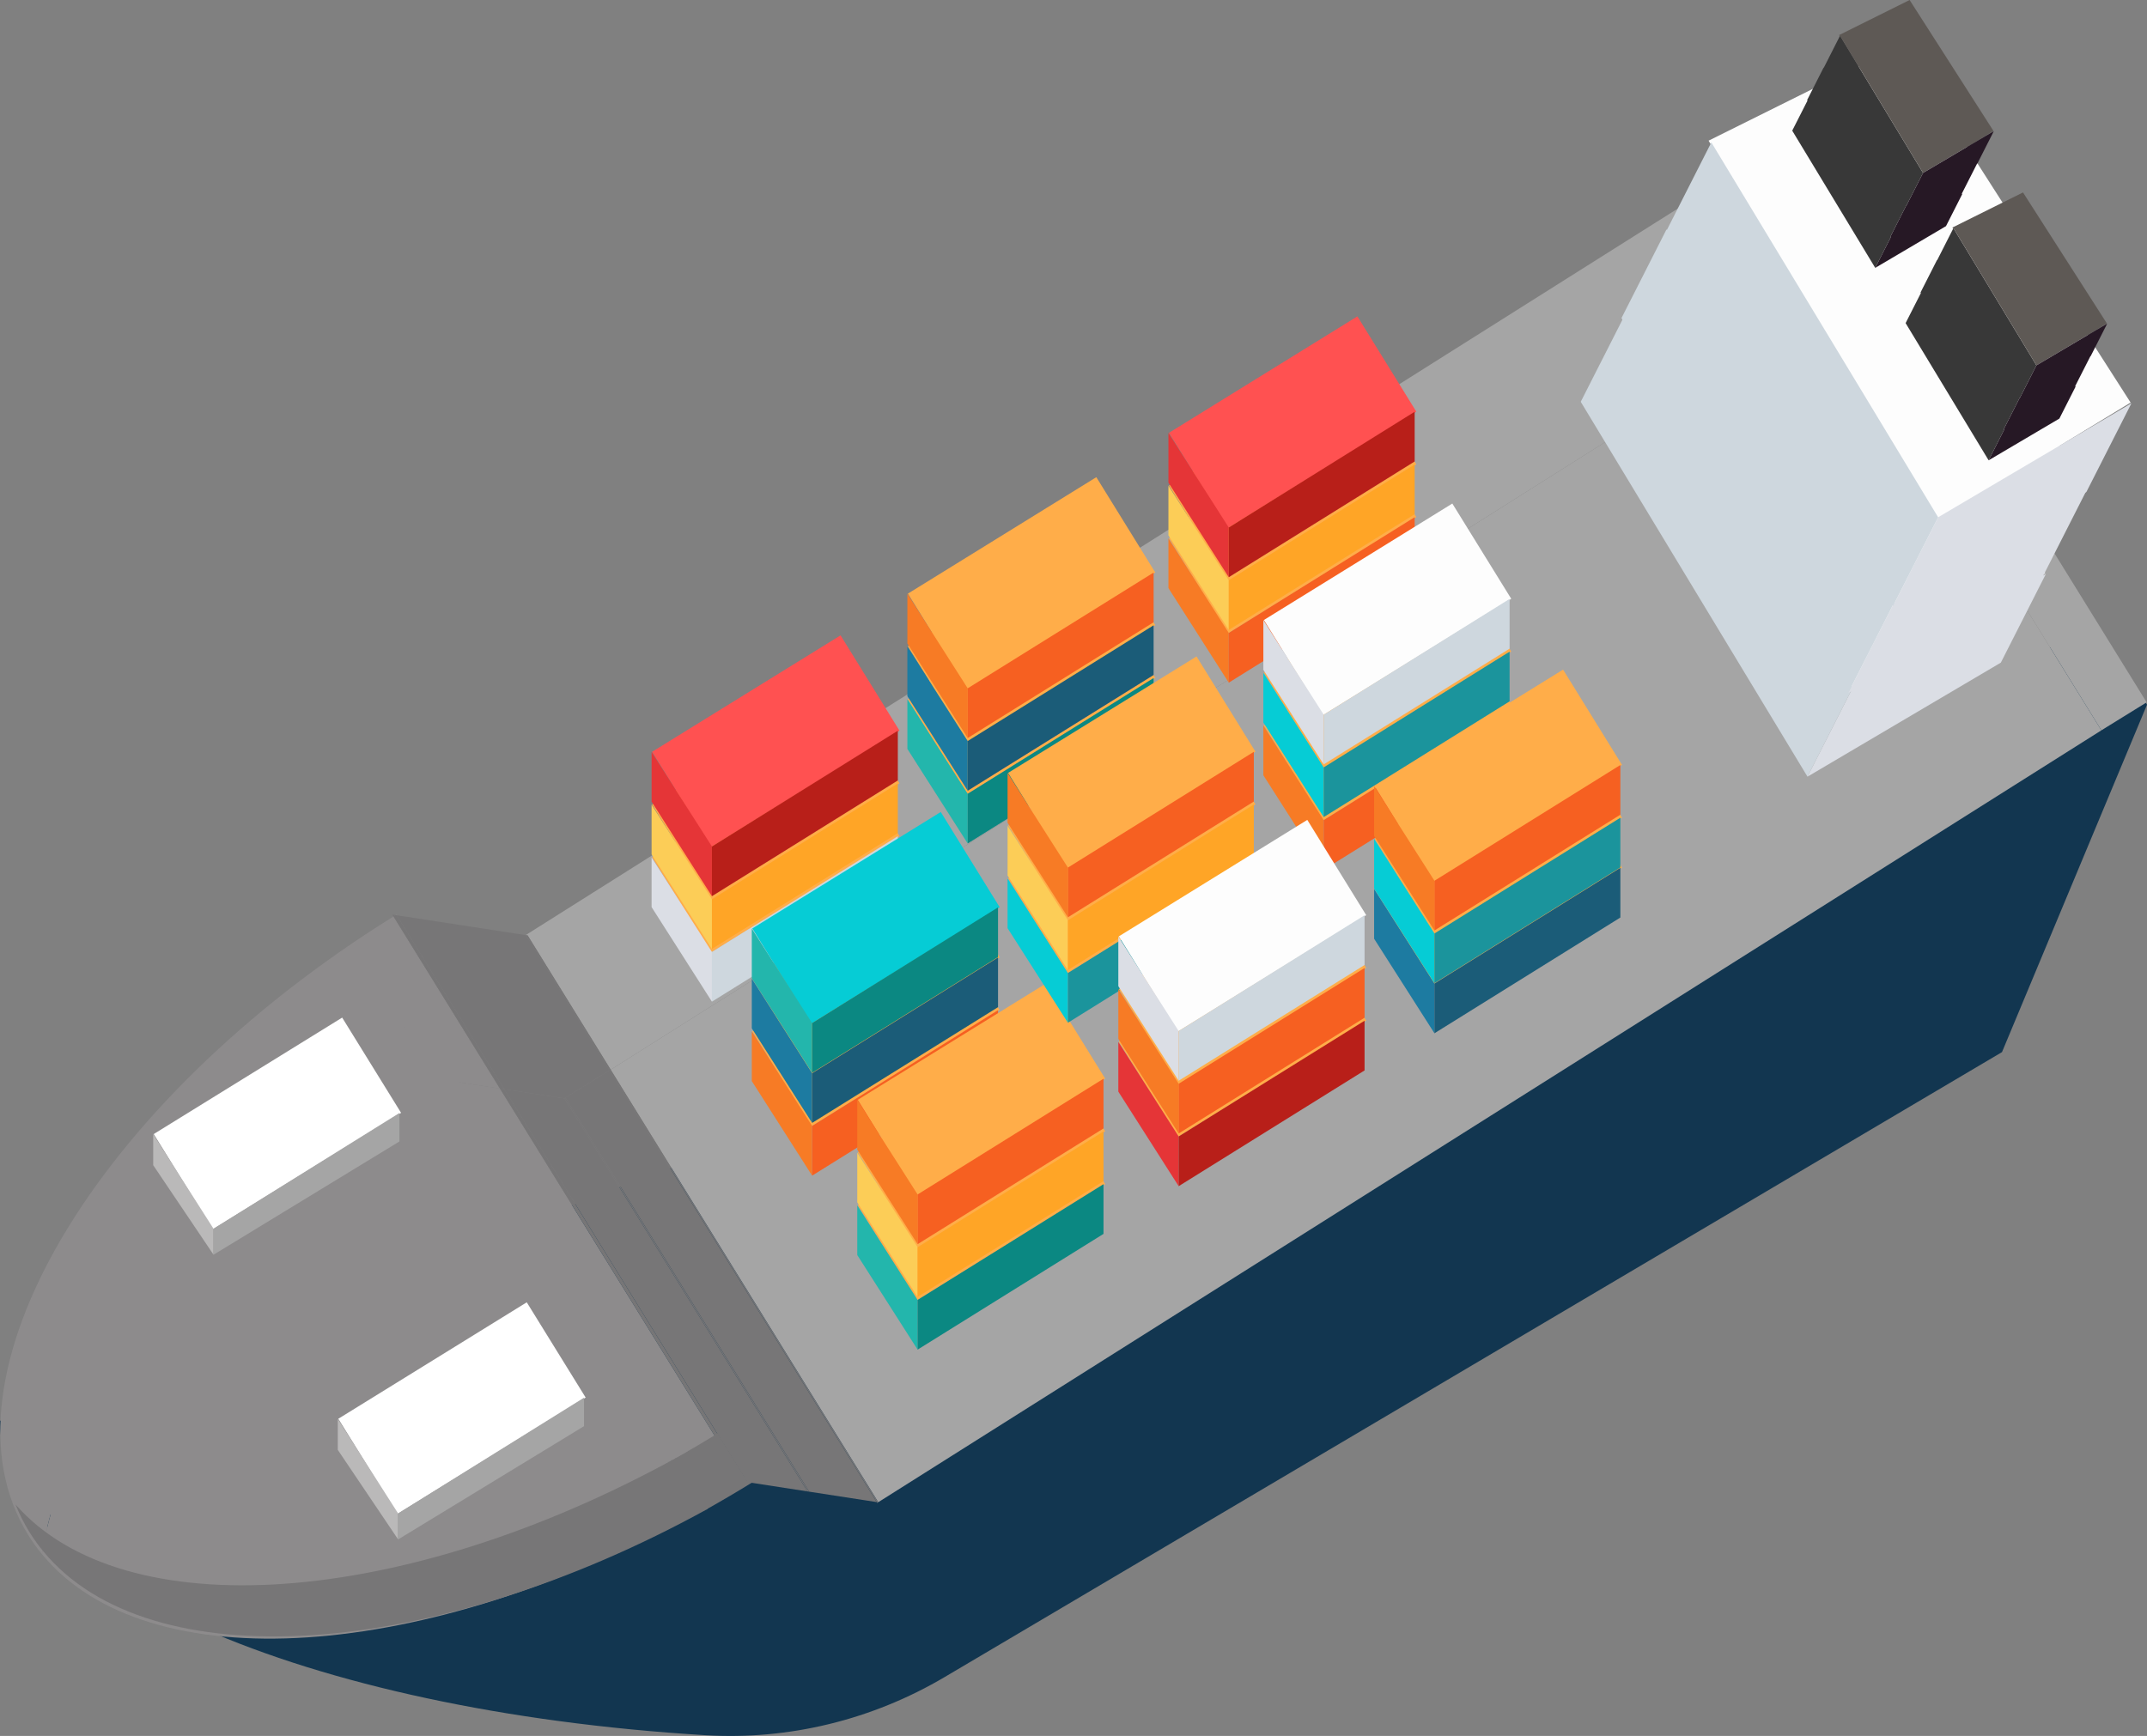 <?xml version="1.0" encoding="UTF-8"?><svg id="Layer_2" xmlns="http://www.w3.org/2000/svg" viewBox="0 0 814.2 658.51"><rect x="0" y="0" width="814.2" height="658.51" fill="#808080" stroke="none"/><defs><style>.cls-1{fill:#777677;}.cls-1,.cls-2,.cls-3,.cls-4,.cls-5,.cls-6,.cls-7,.cls-8,.cls-9,.cls-10,.cls-11,.cls-12,.cls-13,.cls-14,.cls-15,.cls-16,.cls-17,.cls-18,.cls-19,.cls-20,.cls-21,.cls-22,.cls-23,.cls-24,.cls-25,.cls-26{stroke-width:0px;}.cls-2{fill:#06ccd5;}.cls-3{fill:#f77b25;}.cls-4{fill:#5e5955;}.cls-5{fill:#8d8b8c;}.cls-6{fill:#b81f19;}.cls-7{fill:#1b5c78;}.cls-8{fill:#a5a5a5;}.cls-9{fill:#261825;}.cls-10{fill:#fdfdfd;}.cls-11{fill:#fccd57;}.cls-12{fill:#ffa526;}.cls-13{fill:#ffad49;}.cls-14{fill:#383838;}.cls-15{fill:#ff5151;}.cls-16{fill:#23b6ac;}.cls-17{fill:#bab9b9;}.cls-18{fill:#e53537;}.cls-19{fill:#123650;}.cls-20{fill:#fff;}.cls-21{fill:#ced7de;}.cls-22{fill:#1d7ba1;}.cls-23{fill:#dbdee5;}.cls-24{fill:#0b8882;}.cls-25{fill:#1b949c;}.cls-26{fill:#f66021;}</style></defs><g id="Layer_3"><path class="cls-19" d="M794.89,238.89L0,538.98c0,60.18,115.72,110.01,267.44,119.24,31.77,1.93,63.39-5.85,90.86-22.09l400.91-237.03,55-131.8-19.31-28.41Z"/><path class="cls-5" d="M150.29,346.98c-.08.05-.16.1-.24.15l.37.06-.13-.21Z"/><path class="cls-5" d="M163.79,409.61l-.44-.72,1.28.2c.08-.05.16-.1.24-.15l.13.21,24.58,3.78-40.36-65.27C36,418.08-26.01,522.91,10.65,582.21c1.59,2.57,3.35,5.01,5.25,7.32,8.74-57.31,64.38-127.97,147.89-179.92Z"/><path class="cls-5" d="M164.87,408.93c-.08.05-.16.1-.24.15l.37.06-.13-.21Z"/><path class="cls-5" d="M264.98,573.24l-101.18-163.63c-83.51,51.95-139.16,122.62-147.89,179.92,39.71,48.38,145.69,41.28,249.08-16.29Z"/><path class="cls-5" d="M189.58,412.92l-24.58-3.78,101.09,163.48c5.81-3.26,11.62-6.67,17.4-10.24l-.1-.17-1.65-.25-92.16-149.04Z"/><path class="cls-5" d="M163.35,408.89l.44.72c.28-.17.55-.35.83-.52l-1.28-.2Z"/><path class="cls-5" d="M164.63,409.09c-.28.17-.55.35-.83.52l101.18,163.63c.37-.21.74-.41,1.11-.62l-101.09-163.48-.37-.06Z"/><polygon class="cls-8" points="231.59 405.76 695.44 112.95 796.9 277.04 814.07 266.42 680.86 50.99 199.44 354.66 199.49 354.74 200.1 354.83 231.59 405.76"/><polygon class="cls-8" points="231.59 405.76 333.05 569.85 796.9 277.04 695.44 112.95 231.59 405.76"/><polygon class="cls-8" points="332.66 570.09 333 569.88 332.48 569.8 332.66 570.09"/><polygon class="cls-1" points="214.07 416.69 214.02 416.62 231.19 406 199.49 354.74 150.42 347.19 191.23 413.18 214.07 416.69"/><path class="cls-1" d="M148.77,346.93l.44.72c.28-.17.55-.35.83-.52l-1.28-.2Z"/><polygon class="cls-1" points="231.19 406 214.02 416.62 214.07 416.69 214.68 416.79 306.84 565.84 332.48 569.8 231.19 406"/><polygon class="cls-1" points="333.08 569.89 333.05 569.85 333 569.88 333.08 569.89"/><polygon class="cls-1" points="191.23 413.18 283.38 562.22 306.24 565.75 214.07 416.69 191.23 413.18"/><polygon class="cls-1" points="214.07 416.69 306.24 565.75 306.84 565.84 214.68 416.79 214.07 416.69"/><path class="cls-1" d="M191.23,413.18l-40.81-65.99-.37-.06c-.28.17-.55.35-.83.52l40.36,65.27,1.65.25Z"/><polygon class="cls-1" points="189.58 412.92 281.73 561.96 283.38 562.22 191.23 413.18 189.58 412.92"/><polygon class="cls-1" points="231.59 405.76 200.1 354.83 199.49 354.74 231.19 406 231.59 405.76"/><polygon class="cls-1" points="333 569.88 333.05 569.85 231.59 405.76 231.19 406 332.48 569.8 333 569.88"/><path class="cls-1" d="M255.85,553.34l11.93,19.29c5.81-3.26,11.62-6.67,17.4-10.24l-.1-.17-1.65-.25-11.26-18.21c-5.38,3.3-10.78,6.47-16.18,9.5"/><path class="cls-1" d="M153.24,389.51l.44.72,11.56,18.69,1.07.16c.08-.05.16-.1.24-.15l.13.21,89.16,144.19"/><path class="cls-1" d="M5.9,570.73c1.48,3.68,3.26,7.24,5.38,10.63,1.61,2.57,3.39,5.01,5.31,7.32,40.14,48.38,147.26,41.28,251.76-16.29l-12.06-19.3c-103.41,56.92-209.35,64.41-250.38,17.63Z"/><path class="cls-5" d="M260.76,550.49l-101.18-163.63c-83.51,51.95-139.16,122.62-147.89,179.92,39.71,48.38,145.69,41.28,249.08-16.29Z"/><polygon class="cls-13" points="514.76 160.01 443.23 204.23 443.24 204.24 443.34 204.26 448.63 212.8 465.64 240.33 534.22 197.92 537.1 196.14 514.76 160.01"/><polygon class="cls-3" points="443.1 223.09 443.1 204.23 465.98 240.1 465.98 258.96 443.1 223.09"/><polygon class="cls-26" points="465.98 240.1 465.98 258.96 536.48 215.05 536.48 196.19 465.98 240.1"/><polygon class="cls-13" points="415.76 221.01 344.23 265.23 344.24 265.24 344.34 265.26 349.63 273.8 366.64 301.33 435.22 258.92 438.1 257.14 415.76 221.01"/><polygon class="cls-16" points="344.1 284.09 344.1 265.23 366.98 301.1 366.98 319.96 344.1 284.09"/><polygon class="cls-24" points="366.98 301.1 366.98 319.96 437.48 276.05 437.48 257.19 366.98 301.1"/><polygon class="cls-13" points="318.76 281.01 247.23 325.23 247.24 325.24 247.34 325.26 252.63 333.8 269.64 361.33 338.22 318.92 341.1 317.14 318.76 281.01"/><polygon class="cls-23" points="247.1 344.09 247.1 325.23 269.98 361.1 269.98 379.96 247.1 344.09"/><polygon class="cls-21" points="269.98 361.1 269.98 379.96 340.48 336.05 340.48 317.19 269.98 361.1"/><polygon class="cls-13" points="356.76 347.01 285.23 391.23 285.24 391.24 285.34 391.26 290.63 399.8 307.64 427.33 376.22 384.92 379.1 383.14 356.76 347.01"/><polygon class="cls-3" points="285.1 410.09 285.1 391.23 307.98 427.1 307.98 445.96 285.1 410.09"/><polygon class="cls-26" points="307.98 427.1 307.98 445.96 378.48 402.05 378.48 383.19 307.98 427.1"/><polygon class="cls-20" points="129.76 386.01 58.23 430.23 58.24 430.24 58.34 430.26 63.63 438.8 80.64 466.33 149.22 423.92 152.1 422.14 129.76 386.01"/><polygon class="cls-17" points="58.1 441.99 58.1 430.23 80.98 466.1 80.98 475.96 58.1 441.99"/><polygon class="cls-8" points="80.98 466.1 80.98 475.96 151.48 432.99 151.48 422.19 80.98 466.1"/><polygon class="cls-20" points="199.76 494.01 128.23 538.23 128.24 538.24 128.34 538.26 133.63 546.8 150.64 574.33 219.22 531.92 222.1 530.14 199.76 494.01"/><polygon class="cls-17" points="128.1 549.99 128.1 538.23 150.98 574.1 150.98 583.96 128.1 549.99"/><polygon class="cls-8" points="150.98 574.1 150.98 583.96 221.48 540.99 221.48 530.19 150.98 574.1"/><polygon class="cls-13" points="396.76 413.01 325.23 457.23 325.24 457.24 325.34 457.26 330.63 465.8 347.64 493.33 416.22 450.92 419.1 449.14 396.76 413.01"/><polygon class="cls-16" points="325.1 476.09 325.1 457.23 347.98 493.1 347.98 511.96 325.1 476.09"/><polygon class="cls-24" points="347.98 493.1 347.98 511.96 418.48 468.05 418.48 449.19 347.98 493.1"/><polygon class="cls-13" points="396.76 393.01 325.23 437.23 325.24 437.24 325.34 437.26 330.63 445.8 347.64 473.33 416.22 430.92 419.1 429.14 396.76 393.01"/><polygon class="cls-11" points="325.1 456.09 325.1 437.23 347.98 473.1 347.98 491.96 325.1 456.09"/><polygon class="cls-12" points="347.98 473.1 347.98 491.96 418.48 448.05 418.48 429.19 347.98 473.1"/><polygon class="cls-13" points="396.76 373.01 325.23 417.23 325.24 417.24 325.34 417.26 330.63 425.8 347.64 453.33 416.22 410.92 419.1 409.14 396.76 373.01"/><polygon class="cls-3" points="325.1 436.09 325.1 417.23 347.98 453.1 347.98 471.96 325.1 436.09"/><polygon class="cls-26" points="347.98 453.1 347.98 471.96 418.48 428.05 418.48 409.19 347.98 453.1"/><polygon class="cls-13" points="356.76 327.01 285.23 371.23 285.24 371.24 285.34 371.26 290.63 379.8 307.64 407.33 376.22 364.92 379.1 363.14 356.76 327.01"/><polygon class="cls-22" points="285.1 390.09 285.1 371.23 307.98 407.1 307.98 425.96 285.1 390.09"/><polygon class="cls-7" points="307.98 407.1 307.98 425.96 378.48 382.05 378.48 363.19 307.98 407.1"/><polygon class="cls-13" points="318.76 261.01 247.23 305.23 247.24 305.24 247.34 305.26 252.63 313.8 269.64 341.33 338.22 298.92 341.1 297.14 318.76 261.01"/><polygon class="cls-11" points="247.1 324.09 247.1 305.23 269.98 341.1 269.98 359.96 247.1 324.09"/><polygon class="cls-12" points="269.98 341.1 269.98 359.96 340.48 316.05 340.48 297.19 269.98 341.1"/><polygon class="cls-13" points="495.76 351.01 424.23 395.23 424.24 395.24 424.34 395.26 429.63 403.8 446.64 431.33 515.22 388.92 518.1 387.14 495.76 351.01"/><polygon class="cls-18" points="424.1 414.09 424.1 395.23 446.98 431.1 446.98 449.96 424.1 414.09"/><polygon class="cls-6" points="446.98 431.1 446.98 449.96 517.48 406.05 517.48 387.19 446.98 431.1"/><polygon class="cls-13" points="592.76 293.01 521.23 337.23 521.24 337.24 521.34 337.26 526.63 345.8 543.64 373.33 612.22 330.92 615.1 329.14 592.76 293.01"/><polygon class="cls-22" points="521.1 356.09 521.1 337.23 543.98 373.1 543.98 391.96 521.1 356.09"/><polygon class="cls-7" points="543.98 373.1 543.98 391.96 614.48 348.05 614.48 329.19 543.98 373.1"/><polygon class="cls-13" points="453.76 289.01 382.23 333.23 382.24 333.24 382.34 333.26 387.63 341.8 404.64 369.33 473.22 326.92 476.1 325.14 453.76 289.01"/><polygon class="cls-2" points="382.1 352.09 382.1 333.23 404.98 369.1 404.98 387.96 382.1 352.09"/><polygon class="cls-25" points="404.98 369.1 404.98 387.96 475.48 344.05 475.48 325.19 404.98 369.1"/><polygon class="cls-13" points="550.76 231.01 479.23 275.23 479.24 275.24 479.34 275.26 484.63 283.8 501.64 311.33 570.22 268.92 573.1 267.14 550.76 231.01"/><polygon class="cls-3" points="479.1 294.09 479.1 275.23 501.98 311.1 501.98 329.96 479.1 294.09"/><polygon class="cls-26" points="501.98 311.1 501.98 329.96 572.48 286.05 572.48 267.19 501.98 311.1"/><polygon class="cls-13" points="495.76 331.01 424.23 375.23 424.24 375.24 424.34 375.26 429.63 383.8 446.64 411.33 515.22 368.92 518.1 367.14 495.76 331.01"/><polygon class="cls-3" points="424.1 394.09 424.1 375.23 446.98 411.1 446.98 429.96 424.1 394.09"/><polygon class="cls-26" points="446.98 411.1 446.98 429.96 517.48 386.05 517.48 367.19 446.98 411.1"/><polygon class="cls-13" points="453.76 269.01 382.23 313.23 382.24 313.24 382.34 313.26 387.63 321.8 404.64 349.33 473.22 306.92 476.1 305.14 453.76 269.01"/><polygon class="cls-11" points="382.1 332.09 382.1 313.23 404.98 349.1 404.98 367.96 382.1 332.09"/><polygon class="cls-12" points="404.98 349.1 404.98 367.96 475.48 324.05 475.48 305.19 404.98 349.1"/><polygon class="cls-13" points="415.76 201.01 344.23 245.23 344.24 245.24 344.34 245.26 349.63 253.8 366.64 281.33 435.22 238.92 438.1 237.14 415.76 201.01"/><polygon class="cls-22" points="344.1 264.09 344.1 245.23 366.98 281.1 366.98 299.96 344.1 264.09"/><polygon class="cls-7" points="366.98 281.1 366.98 299.96 437.48 256.05 437.48 237.19 366.98 281.1"/><polygon class="cls-13" points="592.76 274.01 521.23 318.23 521.24 318.24 521.34 318.26 526.63 326.8 543.64 354.33 612.22 311.92 615.1 310.14 592.76 274.01"/><polygon class="cls-2" points="521.1 337.09 521.1 318.23 543.98 354.1 543.98 372.96 521.1 337.09"/><polygon class="cls-25" points="543.98 354.1 543.98 372.96 614.48 329.05 614.48 310.19 543.98 354.1"/><polygon class="cls-13" points="550.76 211.01 479.23 255.23 479.24 255.24 479.34 255.26 484.63 263.8 501.64 291.33 570.22 248.92 573.1 247.14 550.76 211.01"/><polygon class="cls-2" points="479.1 274.09 479.1 255.23 501.98 291.1 501.98 309.96 479.1 274.09"/><polygon class="cls-25" points="501.98 291.1 501.98 309.96 572.48 266.05 572.48 247.19 501.98 291.1"/><polygon class="cls-13" points="514.76 140.01 443.23 184.23 443.24 184.24 443.34 184.26 448.63 192.8 465.64 220.33 534.22 177.92 537.1 176.14 514.76 140.01"/><polygon class="cls-11" points="443.1 203.09 443.1 184.23 465.98 220.1 465.98 238.96 443.1 203.09"/><polygon class="cls-12" points="465.98 220.1 465.98 238.96 536.48 195.05 536.48 176.19 465.98 220.1"/><polygon class="cls-2" points="356.76 308.01 285.23 352.23 285.24 352.24 285.34 352.26 290.63 360.8 307.64 388.33 376.22 345.92 379.1 344.14 356.76 308.01"/><polygon class="cls-16" points="285.1 371.09 285.1 352.23 307.98 388.1 307.98 406.96 285.1 371.09"/><polygon class="cls-24" points="307.98 388.1 307.98 406.96 378.48 363.05 378.48 344.19 307.98 388.1"/><polygon class="cls-15" points="318.76 241.01 247.23 285.23 247.24 285.24 247.34 285.26 252.63 293.8 269.64 321.33 338.22 278.92 341.1 277.14 318.76 241.01"/><polygon class="cls-18" points="247.1 304.09 247.1 285.23 269.98 321.1 269.98 339.96 247.1 304.09"/><polygon class="cls-6" points="269.98 321.1 269.98 339.96 340.48 296.05 340.48 277.19 269.98 321.1"/><polygon class="cls-10" points="495.76 311.01 424.23 355.23 424.24 355.24 424.34 355.26 429.63 363.8 446.64 391.33 515.22 348.92 518.1 347.14 495.76 311.01"/><polygon class="cls-23" points="424.1 374.09 424.1 355.23 446.98 391.1 446.98 409.96 424.1 374.09"/><polygon class="cls-21" points="446.98 391.1 446.98 409.96 517.48 366.05 517.48 347.19 446.98 391.1"/><polygon class="cls-13" points="592.76 254.01 521.23 298.23 521.24 298.24 521.34 298.26 526.63 306.8 543.64 334.33 612.22 291.92 615.1 290.14 592.76 254.01"/><polygon class="cls-3" points="521.1 317.09 521.1 298.23 543.98 334.1 543.98 352.96 521.1 317.09"/><polygon class="cls-26" points="543.98 334.1 543.98 352.96 614.48 309.05 614.48 290.19 543.98 334.1"/><polygon class="cls-10" points="550.76 191.01 479.23 235.23 479.24 235.24 479.34 235.26 484.63 243.8 501.64 271.33 570.22 228.92 573.1 227.14 550.76 191.01"/><polygon class="cls-23" points="479.1 254.09 479.1 235.23 501.98 271.1 501.98 289.96 479.1 254.09"/><polygon class="cls-21" points="501.98 271.1 501.98 289.96 572.48 246.05 572.48 227.19 501.98 271.1"/><polygon class="cls-15" points="514.76 120.01 443.23 164.23 443.24 164.24 443.34 164.26 448.63 172.8 465.64 200.33 534.22 157.92 537.1 156.14 514.76 120.01"/><polygon class="cls-18" points="443.1 183.09 443.1 164.23 465.98 200.1 465.98 218.96 443.1 183.09"/><polygon class="cls-6" points="465.98 200.1 465.98 218.96 536.48 175.05 536.48 156.19 465.98 200.1"/><polygon class="cls-13" points="453.76 249.01 382.23 293.23 382.24 293.24 382.34 293.26 387.63 301.8 404.64 329.33 473.22 286.92 476.1 285.14 453.76 249.01"/><polygon class="cls-3" points="382.1 312.09 382.1 293.23 404.98 329.1 404.98 347.96 382.1 312.09"/><polygon class="cls-26" points="404.98 329.1 404.98 347.96 475.48 304.05 475.48 285.19 404.98 329.1"/><polygon class="cls-13" points="415.76 181.01 344.23 225.23 344.24 225.24 344.34 225.26 349.63 233.8 366.64 261.33 435.22 218.92 438.1 217.14 415.76 181.01"/><polygon class="cls-3" points="344.1 244.09 344.1 225.23 366.98 261.1 366.98 279.96 344.1 244.09"/><polygon class="cls-26" points="366.98 261.1 366.98 279.96 437.48 236.05 437.48 217.19 366.98 261.1"/><polyline class="cls-10" points="688.09 73.89 775.62 217.59 775.59 217.6 775.4 217.54 758.24 227.99 702.94 261.68 619.01 123.9"/><polygon class="cls-23" points="758.77 251.36 775.86 217.71 702.54 260.97 685.45 294.62 758.77 251.36"/><polygon class="cls-21" points="702.54 260.97 685.45 294.62 599.46 152.41 616.55 118.76 702.54 260.97"/><polyline class="cls-10" points="703.54 42.14 791.07 185.84 791.04 185.86 790.85 185.79 773.68 196.25 718.39 229.93 634.46 92.15"/><polygon class="cls-23" points="774.22 219.61 791.31 185.96 717.99 229.22 700.9 262.87 774.22 219.61"/><polygon class="cls-21" points="717.99 229.22 700.9 262.87 614.91 120.66 631.99 87.01 717.99 229.22"/><polygon class="cls-10" points="721.1 16.99 808.07 152.84 808.04 152.86 807.85 152.79 790.68 163.25 735.39 196.93 651.46 59.15 647.94 53.36 721.1 16.99"/><polygon class="cls-23" points="791.22 186.61 808.31 152.96 734.99 196.22 717.9 229.87 791.22 186.61"/><polygon class="cls-21" points="734.99 196.22 717.9 229.87 631.91 87.66 648.99 54.01 734.99 196.22"/><polygon class="cls-10" points="787.06 146.4 787.13 146.42 787.14 146.42 787.06 146.29 786.99 146.44 787.06 146.4"/><polygon class="cls-14" points="759.79 162.99 765.96 150.83 766.01 150.91 772.27 138.6 740.79 86.55 740.68 86.77 734.62 98.71 734.57 98.63 728.32 110.94 728.45 111.16 722.66 122.56 754.14 174.61 760.14 162.78 759.79 162.99"/><polygon class="cls-4" points="772.27 138.6 790.49 127.84 792.65 126.53 798.93 122.7 799 122.73 799.01 122.72 767.18 73 740.41 86.31 740.68 86.77 740.79 86.55 772.27 138.6"/><polygon class="cls-9" points="792.85 135.08 799.1 122.76 790.49 127.84 772.27 138.6 766.01 150.91 765.96 150.83 759.79 162.99 760.14 162.78 754.14 174.61 780.97 158.78 787.22 146.46 786.87 146.67 786.99 146.44 787.06 146.29 792.72 135.15 792.85 135.08"/><polygon class="cls-10" points="744.06 73.4 744.13 73.42 744.14 73.42 744.06 73.29 743.99 73.44 744.06 73.4"/><polygon class="cls-14" points="716.79 89.99 722.96 77.83 723.01 77.91 729.27 65.6 697.79 13.55 697.68 13.77 691.62 25.71 691.57 25.63 685.32 37.94 685.45 38.16 679.66 49.56 711.14 101.61 717.14 89.78 716.79 89.99"/><polygon class="cls-4" points="729.27 65.6 747.49 54.84 749.65 53.53 755.93 49.7 756 49.73 756.01 49.72 724.18 0 697.41 13.31 697.68 13.77 697.79 13.55 729.27 65.6"/><polygon class="cls-9" points="749.85 62.08 756.1 49.76 747.49 54.84 729.27 65.6 723.01 77.91 722.96 77.83 716.79 89.99 717.14 89.78 711.14 101.61 737.97 85.78 744.22 73.46 743.87 73.67 743.99 73.44 744.06 73.29 749.72 62.15 749.85 62.08"/></g></svg>